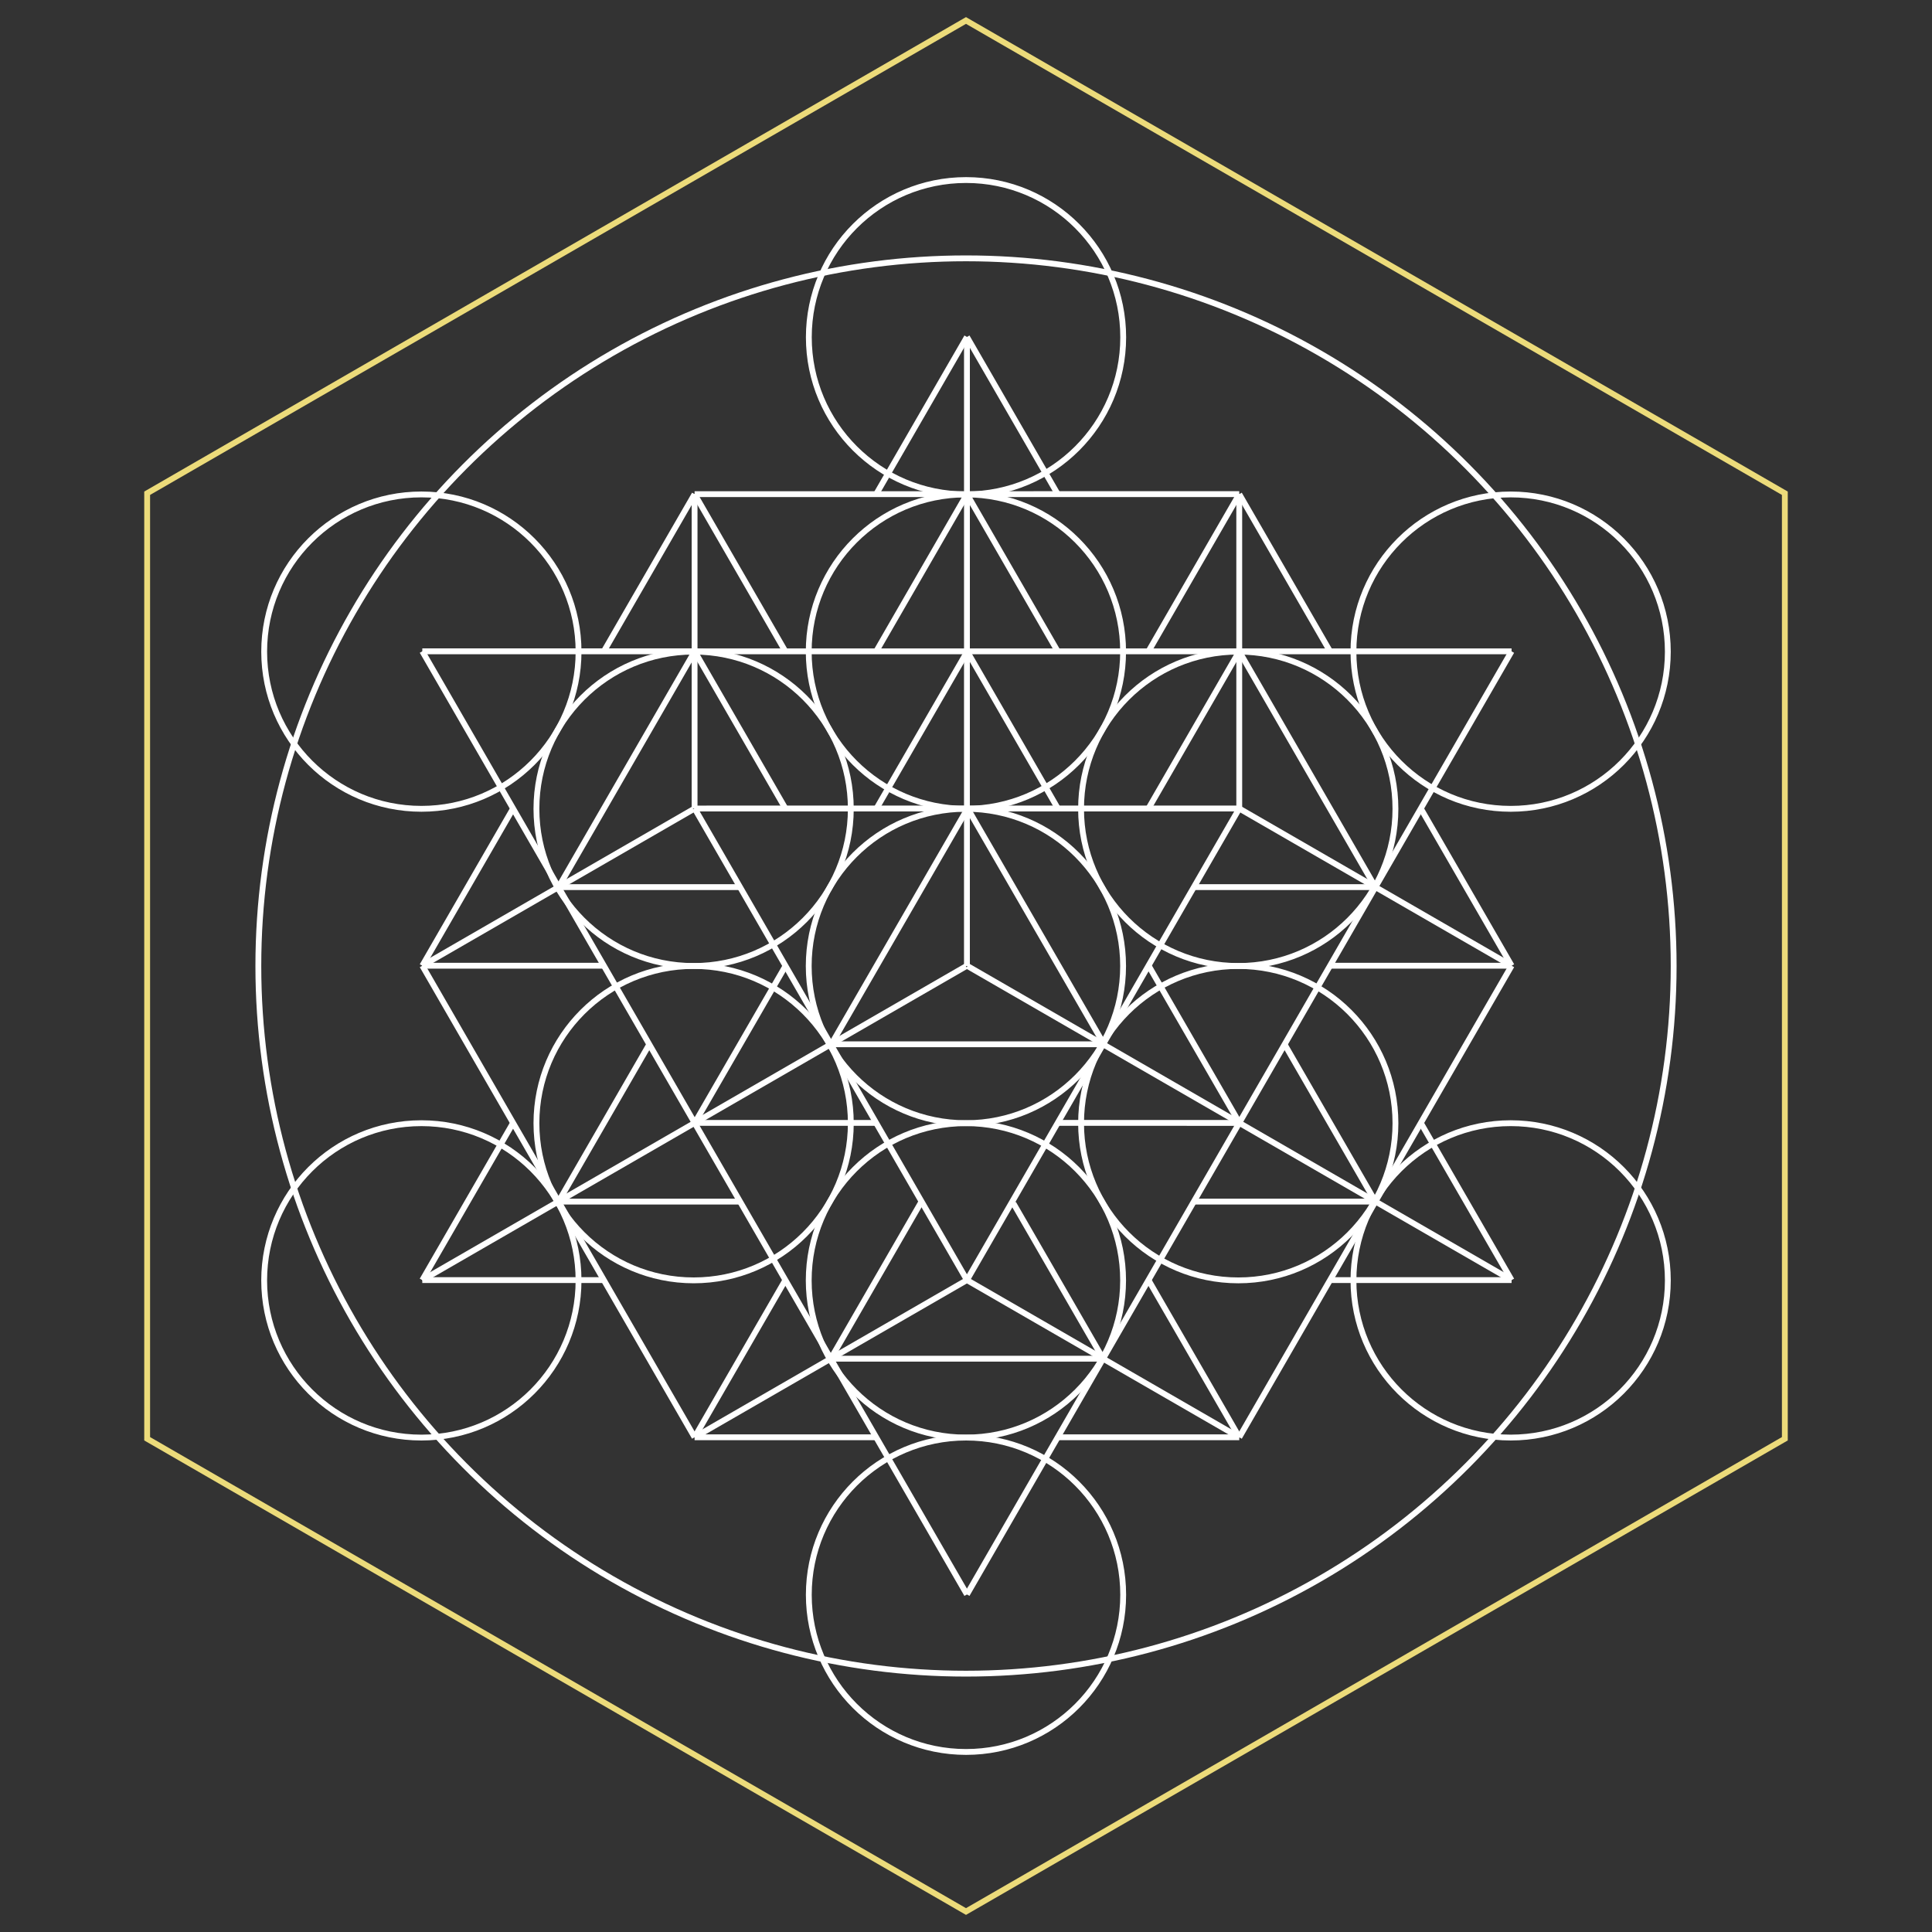 <?xml version="1.0" encoding="utf-8"?>
<!-- Generator: Adobe Illustrator 16.0.0, SVG Export Plug-In . SVG Version: 6.00 Build 0)  -->
<!DOCTYPE svg PUBLIC "-//W3C//DTD SVG 1.1//EN" "http://www.w3.org/Graphics/SVG/1.1/DTD/svg11.dtd">
<svg version="1.1" xmlns="http://www.w3.org/2000/svg" xmlns:xlink="http://www.w3.org/1999/xlink" x="0px" y="0px"
	 width="1984.252px" height="1984.252px" viewBox="0 0 1984.252 1984.252" enable-background="new 0 0 1984.252 1984.252"
	 xml:space="preserve">
<rect x="0" y="0" width="1984.252" height="1984.252" fill="#333333" stroke="none"/>
<g id="back" display="none">
	<rect id="image" y="-13.988" display="inline" fill="#130E22" width="1984.252" height="2012.229"/>
</g>
<g id="fol" display="none">
	<g id="folGroup" display="inline">
		<g id="rotation_1_1_">
			<path fill="none" stroke="#FFFFFF" stroke-width="6" stroke-miterlimit="10" d="M1153.493,992.146
				c0,89.162-72.295,161.414-161.386,161.414c-89.201,0-161.497-72.252-161.497-161.414c0-89.217,72.296-161.469,161.497-161.469
				C1081.198,830.677,1153.493,902.929,1153.493,992.146z"/>
			<path fill="none" stroke="#FFFFFF" stroke-width="6" stroke-miterlimit="10" d="M1153.493,1153.589
				c0,89.16-72.295,161.412-161.386,161.412c-89.201,0-161.497-72.252-161.497-161.412c0-89.219,72.296-161.471,161.497-161.471
				C1081.198,992.118,1153.493,1064.37,1153.493,1153.589z"/>
			<path fill="none" stroke="#FFFFFF" stroke-width="6" stroke-miterlimit="10" d="M1293.342,1072.868
				c0,89.16-72.294,161.412-161.386,161.412c-89.201,0-161.496-72.252-161.496-161.412c0-89.219,72.295-161.471,161.496-161.471
				C1221.048,911.397,1293.342,983.649,1293.342,1072.868z"/>
			<path fill="none" stroke="#FFFFFF" stroke-width="6" stroke-miterlimit="10" d="M1293.334,911.426
				c0,89.159-72.294,161.413-161.386,161.413c-89.201,0-161.496-72.254-161.496-161.413c0-89.218,72.295-161.47,161.496-161.47
				C1221.04,749.956,1293.334,822.208,1293.334,911.426z"/>
			<path fill="none" stroke="#FFFFFF" stroke-width="6" stroke-miterlimit="10" d="M1153.493,830.704
				c0,89.161-72.295,161.414-161.386,161.414c-89.202,0-161.496-72.253-161.496-161.414c0-89.216,72.294-161.469,161.496-161.469
				C1081.198,669.235,1153.493,741.488,1153.493,830.704z"/>
			<path fill="none" stroke="#FFFFFF" stroke-width="6" stroke-miterlimit="10" d="M1013.651,911.426
				c0,89.159-72.294,161.413-161.386,161.413c-89.201,0-161.497-72.254-161.497-161.413c0-89.218,72.296-161.47,161.497-161.47
				C941.357,749.956,1013.651,822.208,1013.651,911.426z"/>
			<path fill="none" stroke="#FFFFFF" stroke-width="6" stroke-miterlimit="10" d="M1013.651,1072.868
				c0,89.16-72.295,161.412-161.386,161.412c-89.202,0-161.497-72.252-161.497-161.412c0-89.219,72.295-161.472,161.497-161.472
				C941.356,911.396,1013.651,983.649,1013.651,1072.868z"/>
		</g>
		<g id="rotation_2_1_">
			<path fill="none" stroke="#FFFFFF" stroke-width="6" stroke-miterlimit="10" d="M1013.651,749.984
				c0,89.16-72.294,161.413-161.386,161.413c-89.201,0-161.497-72.253-161.497-161.413c0-89.218,72.296-161.47,161.497-161.47
				C941.357,588.515,1013.651,660.767,1013.651,749.984z"/>
			<path fill="none" stroke="#FFFFFF" stroke-width="6" stroke-miterlimit="10" d="M873.834,992.146
				c0,89.162-72.294,161.414-161.386,161.414c-89.201,0-161.497-72.252-161.497-161.414c0-89.217,72.296-161.47,161.497-161.47
				C801.54,830.676,873.834,902.929,873.834,992.146z"/>
			<path fill="none" stroke="#FFFFFF" stroke-width="6" stroke-miterlimit="10" d="M1013.651,1234.31
				c0,89.16-72.295,161.412-161.386,161.412c-89.202,0-161.497-72.252-161.497-161.412c0-89.219,72.295-161.471,161.497-161.471
				C941.356,1072.839,1013.651,1145.091,1013.651,1234.31z"/>
			<path fill="none" stroke="#FFFFFF" stroke-width="6" stroke-miterlimit="10" d="M1293.342,1234.308
				c0,89.16-72.296,161.414-161.387,161.414c-89.201,0-161.496-72.254-161.496-161.414c0-89.219,72.295-161.471,161.496-161.471
				C1221.046,1072.837,1293.342,1145.089,1293.342,1234.308z"/>
			<path fill="none" stroke="#FFFFFF" stroke-width="6" stroke-miterlimit="10" d="M1433.191,992.146
				c0,89.162-72.294,161.414-161.386,161.414c-89.201,0-161.497-72.252-161.497-161.414c0-89.217,72.296-161.47,161.497-161.47
				C1360.897,830.676,1433.191,902.929,1433.191,992.146z"/>
			<path fill="none" stroke="#FFFFFF" stroke-width="6" stroke-miterlimit="10" d="M1293.334,749.984
				c0,89.16-72.294,161.413-161.386,161.413c-89.201,0-161.496-72.253-161.496-161.413c0-89.218,72.295-161.471,161.496-161.471
				C1221.04,588.514,1293.334,660.767,1293.334,749.984z"/>
		</g>
		<g id="rotation_3_1_">
			<path fill="none" stroke="#FFFFFF" stroke-width="6" stroke-miterlimit="10" d="M1153.493,669.265
				c0,89.16-72.295,161.414-161.386,161.414c-89.201,0-161.497-72.254-161.497-161.414c0-89.218,72.296-161.47,161.497-161.47
				C1081.198,507.795,1153.493,580.047,1153.493,669.265z"/>
			<path fill="none" stroke="#FFFFFF" stroke-width="6" stroke-miterlimit="10" d="M873.834,830.704
				c0,89.16-72.294,161.414-161.386,161.414c-89.201,0-161.497-72.254-161.497-161.414c0-89.218,72.296-161.47,161.497-161.47
				C801.54,669.234,873.834,741.486,873.834,830.704z"/>
			<path fill="none" stroke="#FFFFFF" stroke-width="6" stroke-miterlimit="10" d="M873.837,1153.575
				c0,89.162-72.295,161.414-161.386,161.414c-89.201,0-161.497-72.252-161.497-161.414c0-89.217,72.296-161.469,161.497-161.469
				C801.542,992.106,873.837,1064.358,873.837,1153.575z"/>
			<path fill="none" stroke="#FFFFFF" stroke-width="6" stroke-miterlimit="10" d="M1153.494,1315.03
				c0,89.16-72.295,161.412-161.386,161.412c-89.201,0-161.497-72.252-161.497-161.412c0-89.219,72.296-161.471,161.497-161.471
				C1081.199,1153.56,1153.494,1225.812,1153.494,1315.03z"/>
			<path fill="none" stroke="#FFFFFF" stroke-width="6" stroke-miterlimit="10" d="M1433.204,1153.589
				c0,89.162-72.295,161.414-161.386,161.414c-89.201,0-161.497-72.252-161.497-161.414c0-89.219,72.296-161.471,161.497-161.471
				C1360.909,992.118,1433.204,1064.37,1433.204,1153.589z"/>
			<path fill="none" stroke="#FFFFFF" stroke-width="6" stroke-miterlimit="10" d="M1433.192,830.704
				c0,89.161-72.294,161.414-161.386,161.414c-89.201,0-161.497-72.253-161.497-161.414c0-89.218,72.296-161.469,161.497-161.469
				C1360.898,669.235,1433.192,741.486,1433.192,830.704z"/>
		</g>
		<g id="rotation_4_1_">
			<path fill="none" stroke="#FFFFFF" stroke-width="6" stroke-miterlimit="10" d="M1013.651,588.543
				c0,89.161-72.293,161.413-161.385,161.413c-89.201,0-161.497-72.252-161.497-161.413c0-89.218,72.296-161.47,161.497-161.47
				C941.358,427.073,1013.651,499.325,1013.651,588.543z"/>
			<path fill="none" stroke="#FFFFFF" stroke-width="6" stroke-miterlimit="10" d="M873.813,669.274
				c0,89.161-72.295,161.413-161.386,161.413c-89.201,0-161.497-72.252-161.497-161.413c0-89.219,72.296-161.47,161.497-161.47
				C801.519,507.805,873.813,580.056,873.813,669.274z"/>
			<path fill="none" stroke="#FFFFFF" stroke-width="6" stroke-miterlimit="10" d="M733.996,911.434
				c0,89.161-72.295,161.413-161.386,161.413c-89.202,0-161.497-72.252-161.497-161.413c0-89.218,72.295-161.47,161.497-161.47
				C661.701,749.964,733.996,822.216,733.996,911.434z"/>
			<path fill="none" stroke="#FFFFFF" stroke-width="6" stroke-miterlimit="10" d="M734.008,1072.876
				c0,89.162-72.295,161.414-161.386,161.414c-89.201,0-161.497-72.252-161.497-161.414c0-89.219,72.296-161.47,161.497-161.47
				C661.713,911.406,734.008,983.657,734.008,1072.876z"/>
			<path fill="none" stroke="#FFFFFF" stroke-width="6" stroke-miterlimit="10" d="M873.849,1315.019
				c0,89.16-72.295,161.412-161.386,161.412c-89.201,0-161.497-72.252-161.497-161.412c0-89.219,72.296-161.471,161.497-161.471
				C801.554,1153.548,873.849,1225.8,873.849,1315.019z"/>
			<path fill="none" stroke="#FFFFFF" stroke-width="6" stroke-miterlimit="10" d="M1293.341,1395.761
				c0,89.162-72.294,161.414-161.385,161.414c-89.201,0-161.496-72.252-161.496-161.414c0-89.219,72.295-161.469,161.496-161.469
				C1221.047,1234.292,1293.341,1306.542,1293.341,1395.761z"/>
			<path fill="none" stroke="#FFFFFF" stroke-width="6" stroke-miterlimit="10" d="M1433.216,1315.042
				c0,89.16-72.294,161.414-161.386,161.414c-89.201,0-161.497-72.254-161.497-161.414c0-89.217,72.296-161.469,161.497-161.469
				C1360.922,1153.573,1433.216,1225.825,1433.216,1315.042z"/>
			<path fill="none" stroke="#FFFFFF" stroke-width="6" stroke-miterlimit="10" d="M1573.044,1072.853
				c0,89.162-72.294,161.414-161.384,161.414c-89.202,0-161.498-72.252-161.498-161.414c0-89.217,72.296-161.469,161.498-161.469
				C1500.75,911.384,1573.044,983.636,1573.044,1072.853z"/>
			<path fill="none" stroke="#FFFFFF" stroke-width="6" stroke-miterlimit="10" d="M1573.058,911.424
				c0,89.161-72.295,161.413-161.386,161.413c-89.201,0-161.497-72.252-161.497-161.413c0-89.219,72.296-161.47,161.497-161.47
				C1500.763,749.954,1573.058,822.205,1573.058,911.424z"/>
			<path fill="none" stroke="#FFFFFF" stroke-width="6" stroke-miterlimit="10" d="M1433.193,669.264
				c0,89.161-72.294,161.413-161.386,161.413c-89.201,0-161.497-72.252-161.497-161.413c0-89.218,72.296-161.47,161.497-161.47
				C1360.899,507.794,1433.193,580.046,1433.193,669.264z"/>
			<path fill="none" stroke="#FFFFFF" stroke-width="6" stroke-miterlimit="10" d="M1293.379,588.542
				c0,89.161-72.295,161.414-161.385,161.414c-89.201,0-161.497-72.253-161.497-161.414c0-89.218,72.296-161.469,161.497-161.469
				C1221.084,427.073,1293.379,499.324,1293.379,588.542z"/>
			<path fill="none" stroke="#FFFFFF" stroke-width="6" stroke-miterlimit="10" d="M1013.707,1395.763
				c0,89.16-72.295,161.414-161.385,161.414c-89.202,0-161.497-72.254-161.497-161.414c0-89.219,72.295-161.469,161.497-161.469
				C941.412,1234.294,1013.707,1306.544,1013.707,1395.763z"/>
		</g>
		<g id="rotation_5_1_">
			<path fill="none" stroke="#FFFFFF" stroke-width="6" stroke-miterlimit="10" d="M1153.549,507.823
				c0,89.161-72.295,161.414-161.385,161.414c-89.201,0-161.497-72.253-161.497-161.414c0-89.218,72.296-161.469,161.497-161.469
				C1081.254,346.354,1153.549,418.605,1153.549,507.823z"/>
			<path fill="none" stroke="#FFFFFF" stroke-width="6" stroke-miterlimit="10" d="M873.869,507.833
				c0,89.161-72.294,161.414-161.385,161.414c-89.201,0-161.497-72.253-161.497-161.414c0-89.218,72.296-161.469,161.497-161.469
				C801.575,346.364,873.869,418.615,873.869,507.833z"/>
			<path fill="none" stroke="#FFFFFF" stroke-width="6" stroke-miterlimit="10" d="M733.996,750.004
				c0,89.161-72.294,161.413-161.385,161.413c-89.202,0-161.497-72.252-161.497-161.413c0-89.218,72.295-161.47,161.497-161.47
				C661.702,588.534,733.996,660.786,733.996,750.004z"/>
			<path fill="none" stroke="#FFFFFF" stroke-width="6" stroke-miterlimit="10" d="M594.195,992.147
				c0,89.162-72.295,161.414-161.386,161.414c-89.201,0-161.496-72.252-161.496-161.414c0-89.219,72.295-161.47,161.496-161.47
				C521.9,830.678,594.195,902.929,594.195,992.147z"/>
			<path fill="none" stroke="#FFFFFF" stroke-width="6" stroke-miterlimit="10" d="M734.022,1234.317
				c0,89.162-72.295,161.414-161.386,161.414c-89.201,0-161.497-72.252-161.497-161.414c0-89.219,72.296-161.469,161.497-161.469
				C661.728,1072.849,734.022,1145.099,734.022,1234.317z"/>
			<path fill="none" stroke="#FFFFFF" stroke-width="6" stroke-miterlimit="10" d="M873.853,1476.448
				c0,89.162-72.294,161.414-161.386,161.414c-89.201,0-161.497-72.252-161.497-161.414c0-89.219,72.296-161.471,161.497-161.471
				C801.559,1314.978,873.853,1387.229,873.853,1476.448z"/>
			<path fill="none" stroke="#FFFFFF" stroke-width="6" stroke-miterlimit="10" d="M1153.542,1476.481
				c0,89.162-72.295,161.414-161.386,161.414c-89.201,0-161.496-72.252-161.496-161.414c0-89.219,72.295-161.469,161.496-161.469
				C1081.247,1315.013,1153.542,1387.263,1153.542,1476.481z"/>
			<path fill="none" stroke="#FFFFFF" stroke-width="6" stroke-miterlimit="10" d="M1433.254,1476.483
				c0,89.162-72.295,161.414-161.386,161.414c-89.201,0-161.497-72.252-161.497-161.414c0-89.219,72.296-161.469,161.497-161.469
				C1360.959,1315.015,1433.254,1387.265,1433.254,1476.483z"/>
			<path fill="none" stroke="#FFFFFF" stroke-width="6" stroke-miterlimit="10" d="M1573.071,1234.308
				c0,89.162-72.295,161.414-161.386,161.414c-89.2,0-161.497-72.252-161.497-161.414c0-89.219,72.297-161.471,161.497-161.471
				C1500.776,1072.837,1573.071,1145.089,1573.071,1234.308z"/>
			<path fill="none" stroke="#FFFFFF" stroke-width="6" stroke-miterlimit="10" d="M1712.903,992.157
				c0,89.162-72.294,161.416-161.386,161.416c-89.202,0-161.497-72.254-161.497-161.416c0-89.217,72.295-161.469,161.497-161.469
				C1640.609,830.688,1712.903,902.94,1712.903,992.157z"/>
			<path fill="none" stroke="#FFFFFF" stroke-width="6" stroke-miterlimit="10" d="M1573.063,749.994
				c0,89.161-72.295,161.414-161.387,161.414c-89.202,0-161.496-72.253-161.496-161.414c0-89.219,72.294-161.47,161.496-161.47
				C1500.768,588.524,1573.063,660.775,1573.063,749.994z"/>
			<path fill="none" stroke="#FFFFFF" stroke-width="6" stroke-miterlimit="10" d="M1433.231,507.822
				c0,89.162-72.294,161.415-161.386,161.415c-89.202,0-161.497-72.253-161.497-161.415c0-89.218,72.295-161.469,161.497-161.469
				C1360.938,346.354,1433.231,418.604,1433.231,507.822z"/>
		</g>
		<g id="rotation_6_1_">
			<path fill="none" stroke="#FFFFFF" stroke-width="6" stroke-miterlimit="10" d="M1013.713,427.102
				c0,89.162-72.295,161.415-161.386,161.415c-89.203,0-161.497-72.253-161.497-161.415c0-89.218,72.294-161.469,161.497-161.469
				C941.418,265.633,1013.713,337.884,1013.713,427.102z"/>
			<path fill="none" stroke="#FFFFFF" stroke-width="6" stroke-miterlimit="10" d="M734.011,588.541
				c0,89.161-72.294,161.414-161.385,161.414c-89.201,0-161.497-72.253-161.497-161.414c0-89.219,72.296-161.47,161.497-161.47
				C661.717,427.071,734.011,499.322,734.011,588.541z"/>
			<path fill="none" stroke="#FFFFFF" stroke-width="6" stroke-miterlimit="10" d="M594.178,830.717
				c0,89.162-72.295,161.415-161.386,161.415c-89.201,0-161.497-72.253-161.497-161.415c0-89.218,72.296-161.469,161.497-161.469
				C521.883,669.248,594.178,741.499,594.178,830.717z"/>
			<path fill="none" stroke="#FFFFFF" stroke-width="6" stroke-miterlimit="10" d="M594.199,1153.601
				c0,89.162-72.294,161.414-161.386,161.414c-89.201,0-161.496-72.252-161.496-161.414c0-89.217,72.295-161.469,161.496-161.469
				C521.905,992.132,594.199,1064.384,594.199,1153.601z"/>
			<path fill="none" stroke="#FFFFFF" stroke-width="6" stroke-miterlimit="10" d="M734.038,1395.749
				c0,89.162-72.295,161.414-161.386,161.414c-89.201,0-161.497-72.252-161.497-161.414c0-89.219,72.296-161.469,161.497-161.469
				C661.743,1234.28,734.038,1306.53,734.038,1395.749z"/>
			<path fill="none" stroke="#FFFFFF" stroke-width="6" stroke-miterlimit="10" d="M1013.711,1557.204
				c0,89.162-72.294,161.414-161.385,161.414c-89.202,0-161.497-72.252-161.497-161.414c0-89.219,72.295-161.469,161.497-161.469
				C941.417,1395.735,1013.711,1467.985,1013.711,1557.204z"/>
			<path fill="none" stroke="#FFFFFF" stroke-width="6" stroke-miterlimit="10" d="M1293.401,1557.202
				c0,89.162-72.295,161.416-161.386,161.416c-89.2,0-161.496-72.254-161.496-161.416c0-89.217,72.296-161.467,161.496-161.467
				C1221.106,1395.735,1293.401,1467.985,1293.401,1557.202z"/>
			<path fill="none" stroke="#FFFFFF" stroke-width="6" stroke-miterlimit="10" d="M1573.108,1395.749
				c0,89.162-72.294,161.414-161.386,161.414c-89.201,0-161.497-72.252-161.497-161.414c0-89.219,72.296-161.469,161.497-161.469
				C1500.814,1234.28,1573.108,1306.53,1573.108,1395.749z"/>
			<path fill="none" stroke="#FFFFFF" stroke-width="6" stroke-miterlimit="10" d="M1712.919,1153.591
				c0,89.16-72.294,161.412-161.386,161.412c-89.202,0-161.497-72.252-161.497-161.412c0-89.219,72.295-161.471,161.497-161.471
				C1640.625,992.12,1712.919,1064.372,1712.919,1153.591z"/>
			<path fill="none" stroke="#FFFFFF" stroke-width="6" stroke-miterlimit="10" d="M1712.931,830.717
				c0,89.162-72.295,161.415-161.386,161.415c-89.203,0-161.497-72.253-161.497-161.415c0-89.218,72.294-161.469,161.497-161.469
				C1640.636,669.248,1712.931,741.499,1712.931,830.717z"/>
			<path fill="none" stroke="#FFFFFF" stroke-width="6" stroke-miterlimit="10" d="M1573.1,588.564
				c0,89.161-72.294,161.414-161.386,161.414c-89.201,0-161.497-72.253-161.497-161.414c0-89.219,72.296-161.47,161.497-161.47
				C1500.806,427.095,1573.1,499.346,1573.1,588.564z"/>
			<path fill="none" stroke="#FFFFFF" stroke-width="6" stroke-miterlimit="10" d="M1293.418,427.102
				c0,89.162-72.295,161.414-161.386,161.414c-89.201,0-161.497-72.252-161.497-161.414c0-89.218,72.296-161.47,161.497-161.47
				C1221.123,265.632,1293.418,337.884,1293.418,427.102z"/>
		</g>
		<g id="rotation_7_1_">
			<path fill="none" stroke="#FFFFFF" stroke-width="6" stroke-miterlimit="10" d="M1153.598,346.383
				c0,89.161-72.295,161.414-161.386,161.414c-89.201,0-161.496-72.253-161.496-161.414c0-89.219,72.295-161.47,161.496-161.47
				C1081.303,184.913,1153.598,257.164,1153.598,346.383z"/>
			<path fill="none" stroke="#FFFFFF" stroke-width="6" stroke-miterlimit="10" d="M594.215,669.276
				c0,89.162-72.295,161.414-161.386,161.414c-89.201,0-161.497-72.252-161.497-161.414c0-89.218,72.296-161.469,161.497-161.469
				C521.92,507.808,594.215,580.059,594.215,669.276z"/>
			<path fill="none" stroke="#FFFFFF" stroke-width="6" stroke-miterlimit="10" d="M594.203,1315.042
				c0,89.164-72.294,161.416-161.386,161.416c-89.201,0-161.497-72.252-161.497-161.416c0-89.217,72.296-161.467,161.497-161.467
				C521.909,1153.575,594.203,1225.825,594.203,1315.042z"/>
			<path fill="none" stroke="#FFFFFF" stroke-width="6" stroke-miterlimit="10" d="M1712.957,1315.032
				c0,89.162-72.295,161.414-161.386,161.414c-89.201,0-161.497-72.252-161.497-161.414c0-89.219,72.296-161.469,161.497-161.469
				C1640.662,1153.563,1712.957,1225.813,1712.957,1315.032z"/>
			<path fill="none" stroke="#FFFFFF" stroke-width="6" stroke-miterlimit="10" d="M1712.946,669.287
				c0,89.162-72.295,161.414-161.386,161.414c-89.202,0-161.497-72.252-161.497-161.414c0-89.218,72.295-161.469,161.497-161.469
				C1640.651,507.818,1712.946,580.069,1712.946,669.287z"/>
			<path fill="none" stroke="#FFFFFF" stroke-width="6" stroke-miterlimit="10" d="M1153.58,1637.923
				c0,89.162-72.295,161.416-161.387,161.416c-89.2,0-161.496-72.254-161.496-161.416c0-89.217,72.296-161.467,161.496-161.467
				C1081.285,1476.456,1153.58,1548.706,1153.58,1637.923z"/>
		</g>
	</g>
</g>
<g id="FruitOfLife">
	<g id="FruitGroup">
		<path fill="none" stroke="#FFFFFF" stroke-width="6" stroke-miterlimit="10" d="M1153.48,992.146
			c0,89.162-72.295,161.414-161.386,161.414c-89.201,0-161.497-72.252-161.497-161.414c0-89.217,72.296-161.469,161.497-161.469
			C1081.186,830.677,1153.48,902.929,1153.48,992.146z"/>
		<path fill="none" stroke="#FFFFFF" stroke-width="6" stroke-miterlimit="10" d="M1153.48,669.265
			c0,89.16-72.295,161.414-161.386,161.414c-89.201,0-161.497-72.254-161.497-161.414c0-89.218,72.296-161.47,161.497-161.47
			C1081.186,507.795,1153.48,580.047,1153.48,669.265z"/>
		<path fill="none" stroke="#FFFFFF" stroke-width="6" stroke-miterlimit="10" d="M873.821,830.704
			c0,89.16-72.294,161.414-161.386,161.414c-89.201,0-161.497-72.254-161.497-161.414c0-89.218,72.296-161.47,161.497-161.47
			C801.527,669.234,873.821,741.486,873.821,830.704z"/>
		<path fill="none" stroke="#FFFFFF" stroke-width="6" stroke-miterlimit="10" d="M873.824,1153.575
			c0,89.162-72.294,161.414-161.386,161.414c-89.201,0-161.497-72.252-161.497-161.414c0-89.217,72.296-161.469,161.497-161.469
			C801.529,992.106,873.824,1064.358,873.824,1153.575z"/>
		<path fill="none" stroke="#FFFFFF" stroke-width="6" stroke-miterlimit="10" d="M1153.481,1315.03
			c0,89.16-72.295,161.412-161.386,161.412c-89.202,0-161.497-72.252-161.497-161.412c0-89.219,72.295-161.471,161.497-161.471
			C1081.187,1153.56,1153.481,1225.812,1153.481,1315.03z"/>
		<path fill="none" stroke="#FFFFFF" stroke-width="6" stroke-miterlimit="10" d="M1433.191,1153.589
			c0,89.162-72.295,161.414-161.386,161.414c-89.201,0-161.497-72.252-161.497-161.414c0-89.219,72.296-161.471,161.497-161.471
			C1360.896,992.118,1433.191,1064.37,1433.191,1153.589z"/>
		<path fill="none" stroke="#FFFFFF" stroke-width="6" stroke-miterlimit="10" d="M1433.18,830.704
			c0,89.161-72.294,161.414-161.386,161.414c-89.201,0-161.497-72.253-161.497-161.414c0-89.218,72.296-161.469,161.497-161.469
			C1360.886,669.235,1433.18,741.486,1433.18,830.704z"/>
		<path fill="none" stroke="#FFFFFF" stroke-width="6" stroke-miterlimit="10" d="M1153.585,346.383
			c0,89.161-72.295,161.414-161.386,161.414c-89.201,0-161.497-72.253-161.497-161.414c0-89.219,72.295-161.47,161.497-161.47
			C1081.29,184.913,1153.585,257.164,1153.585,346.383z"/>
		<path fill="none" stroke="#FFFFFF" stroke-width="6" stroke-miterlimit="10" d="M594.202,669.276
			c0,89.162-72.294,161.414-161.386,161.414c-89.201,0-161.497-72.252-161.497-161.414c0-89.218,72.296-161.469,161.497-161.469
			C521.907,507.808,594.202,580.059,594.202,669.276z"/>
		<path fill="none" stroke="#FFFFFF" stroke-width="6" stroke-miterlimit="10" d="M594.19,1315.042
			c0,89.164-72.294,161.416-161.386,161.416c-89.201,0-161.497-72.252-161.497-161.416c0-89.217,72.296-161.467,161.497-161.467
			C521.896,1153.575,594.19,1225.825,594.19,1315.042z"/>
		<path fill="none" stroke="#FFFFFF" stroke-width="6" stroke-miterlimit="10" d="M1712.944,1315.032
			c0,89.162-72.295,161.414-161.386,161.414c-89.201,0-161.497-72.252-161.497-161.414c0-89.219,72.296-161.469,161.497-161.469
			C1640.649,1153.563,1712.944,1225.813,1712.944,1315.032z"/>
		<path fill="none" stroke="#FFFFFF" stroke-width="6" stroke-miterlimit="10" d="M1712.934,669.287
			c0,89.162-72.295,161.414-161.386,161.414c-89.202,0-161.497-72.252-161.497-161.414c0-89.218,72.295-161.469,161.497-161.469
			C1640.639,507.818,1712.934,580.069,1712.934,669.287z"/>
		<path fill="none" stroke="#FFFFFF" stroke-width="6" stroke-miterlimit="10" d="M1153.567,1637.923
			c0,89.162-72.295,161.416-161.387,161.416c-89.201,0-161.497-72.254-161.497-161.416c0-89.217,72.295-161.467,161.497-161.467
			C1081.272,1476.456,1153.567,1548.706,1153.567,1637.923z"/>
	</g>
</g>
<g id="_x36_4tetra">
	<g id="_x36_4TetraGroup">
		
			<line fill="none" stroke="#FFFFFF" stroke-width="6" stroke-miterlimit="10" x1="993.102" y1="346.06" x2="993.083" y2="992.126"/>
		
			<line fill="none" stroke="#FFFFFF" stroke-width="6" stroke-miterlimit="10" x1="992.126" y1="992.392" x2="433.705" y2="1314.722"/>
		
			<line fill="none" stroke="#FFFFFF" stroke-width="6" stroke-miterlimit="10" x1="993.62" y1="992.126" x2="1552.461" y2="1314.71"/>
		
			<line fill="none" stroke="#FFFFFF" stroke-width="6" stroke-miterlimit="10" x1="1272.854" y1="830.433" x2="1552.494" y2="991.837"/>
		
			<line fill="none" stroke="#FFFFFF" stroke-width="6" stroke-miterlimit="10" x1="992.758" y1="1314.878" x2="713.36" y2="1476.126"/>
		
			<line fill="none" stroke="#FFFFFF" stroke-width="6" stroke-miterlimit="10" x1="713.366" y1="830.382" x2="713.371" y2="507.511"/>
		
			<line fill="none" stroke="#FFFFFF" stroke-width="6" stroke-miterlimit="10" x1="1272.765" y1="507.5" x2="1272.771" y2="830.409"/>
		
			<line fill="none" stroke="#FFFFFF" stroke-width="6" stroke-miterlimit="10" x1="1272.779" y1="1476.161" x2="992.988" y2="1314.655"/>
		
			<line fill="none" stroke="#FFFFFF" stroke-width="6" stroke-miterlimit="10" x1="433.74" y1="991.837" x2="712.087" y2="831.157"/>
		
			<line fill="none" stroke="#FFFFFF" stroke-width="6" stroke-miterlimit="10" x1="527.035" y1="830.251" x2="433.74" y2="991.837"/>
		
			<line fill="none" stroke="#FFFFFF" stroke-width="6" stroke-miterlimit="10" x1="713.376" y1="507.511" x2="620.067" y2="669.121"/>
		
			<line fill="none" stroke="#FFFFFF" stroke-width="6" stroke-miterlimit="10" x1="433.74" y1="991.837" x2="713.36" y2="1476.126"/>
		
			<line fill="none" stroke="#FFFFFF" stroke-width="6" stroke-miterlimit="10" x1="1086.005" y1="1476.138" x2="1272.779" y2="1476.149"/>
		
			<line fill="none" stroke="#FFFFFF" stroke-width="6" stroke-miterlimit="10" x1="713.36" y1="1476.138" x2="899.942" y2="1476.149"/>
		
			<line fill="none" stroke="#FFFFFF" stroke-width="6" stroke-miterlimit="10" x1="1272.779" y1="1476.161" x2="1552.494" y2="991.837"/>
		
			<line fill="none" stroke="#FFFFFF" stroke-width="6" stroke-miterlimit="10" x1="1552.494" y1="991.837" x2="1458.968" y2="829.905"/>
		
			<line fill="none" stroke="#FFFFFF" stroke-width="6" stroke-miterlimit="10" x1="1366.599" y1="669.978" x2="1272.757" y2="507.5"/>
		
			<line fill="none" stroke="#FFFFFF" stroke-width="6" stroke-miterlimit="10" x1="1272.757" y1="507.5" x2="713.376" y2="507.511"/>
		
			<line fill="none" stroke="#FFFFFF" stroke-width="6" stroke-miterlimit="10" x1="1365.475" y1="1314.716" x2="1552.461" y2="1314.714"/>
		
			<line fill="none" stroke="#FFFFFF" stroke-width="6" stroke-miterlimit="10" x1="433.705" y1="1314.716" x2="620.708" y2="1314.714"/>
		
			<line fill="none" stroke="#FFFFFF" stroke-width="6" stroke-miterlimit="10" x1="1552.448" y1="668.965" x2="433.725" y2="668.935"/>
		
			<line fill="none" stroke="#FFFFFF" stroke-width="6" stroke-miterlimit="10" x1="1365.943" y1="991.837" x2="1552.494" y2="991.837"/>
		
			<line fill="none" stroke="#FFFFFF" stroke-width="6" stroke-miterlimit="10" x1="433.74" y1="991.837" x2="619.992" y2="991.837"/>
		
			<line fill="none" stroke="#FFFFFF" stroke-width="6" stroke-miterlimit="10" x1="1273.014" y1="830.372" x2="713.134" y2="830.382"/>
		
			<line fill="none" stroke="#FFFFFF" stroke-width="6" stroke-miterlimit="10" x1="1412.579" y1="911.106" x2="1226.789" y2="911.108"/>
		
			<line fill="none" stroke="#FFFFFF" stroke-width="6" stroke-miterlimit="10" x1="760.169" y1="911.106" x2="573.577" y2="911.108"/>
		
			<line fill="none" stroke="#FFFFFF" stroke-width="6" stroke-miterlimit="10" x1="1133.787" y1="1072.532" x2="853.779" y2="1072.542"/>
		
			<line fill="none" stroke="#FFFFFF" stroke-width="6" stroke-miterlimit="10" x1="1273.034" y1="1153.31" x2="1086.005" y2="1153.239"/>
		
			<line fill="none" stroke="#FFFFFF" stroke-width="6" stroke-miterlimit="10" x1="899.942" y1="1153.282" x2="712.916" y2="1153.267"/>
		
			<line fill="none" stroke="#FFFFFF" stroke-width="6" stroke-miterlimit="10" x1="1132.922" y1="1395.44" x2="853.164" y2="1395.44"/>
		
			<line fill="none" stroke="#FFFFFF" stroke-width="6" stroke-miterlimit="10" x1="573.644" y1="911.147" x2="713.48" y2="668.939"/>
		
			<line fill="none" stroke="#FFFFFF" stroke-width="6" stroke-miterlimit="10" x1="666.357" y1="1073.466" x2="573.627" y2="1234.097"/>
		
			<line fill="none" stroke="#FFFFFF" stroke-width="6" stroke-miterlimit="10" x1="992.566" y1="508.454" x2="899.321" y2="669.978"/>
		
			<line fill="none" stroke="#FFFFFF" stroke-width="6" stroke-miterlimit="10" x1="1272.735" y1="668.891" x2="1179.489" y2="830.403"/>
		
			<line fill="none" stroke="#FFFFFF" stroke-width="6" stroke-miterlimit="10" x1="946.627" y1="1233.728" x2="853.216" y2="1395.526"/>
		
			<line fill="none" stroke="#FFFFFF" stroke-width="6" stroke-miterlimit="10" x1="1272.822" y1="830.261" x2="993.041" y2="1314.771"/>
		
			<line fill="none" stroke="#FFFFFF" stroke-width="6" stroke-miterlimit="10" x1="899.324" y1="508.447" x2="993.102" y2="346.06"/>
		
			<line fill="none" stroke="#FFFFFF" stroke-width="6" stroke-miterlimit="10" x1="433.705" y1="1314.722" x2="526.96" y2="1153.239"/>
		
			<line fill="none" stroke="#FFFFFF" stroke-width="6" stroke-miterlimit="10" x1="1552.448" y1="668.965" x2="993.083" y2="1637.583"/>
		
			<line fill="none" stroke="#FFFFFF" stroke-width="6" stroke-miterlimit="10" x1="1272.757" y1="507.5" x2="1179.706" y2="668.623"/>
		
			<line fill="none" stroke="#FFFFFF" stroke-width="6" stroke-miterlimit="10" x1="806.707" y1="1314.491" x2="713.36" y2="1476.126"/>
		
			<line fill="none" stroke="#FFFFFF" stroke-width="6" stroke-miterlimit="10" x1="1319.3" y1="1072.532" x2="1412.588" y2="1234.091"/>
		
			<line fill="none" stroke="#FFFFFF" stroke-width="6" stroke-miterlimit="10" x1="993.057" y1="507.463" x2="1086.612" y2="669.486"/>
		
			<line fill="none" stroke="#FFFFFF" stroke-width="6" stroke-miterlimit="10" x1="713.361" y1="830.251" x2="993.089" y2="1314.743"/>
		
			<line fill="none" stroke="#FFFFFF" stroke-width="6" stroke-miterlimit="10" x1="1040.774" y1="1235.868" x2="1132.914" y2="1395.444"/>
		
			<line fill="none" stroke="#FFFFFF" stroke-width="6" stroke-miterlimit="10" x1="713.443" y1="668.914" x2="806.707" y2="830.44"/>
		
			<line fill="none" stroke="#FFFFFF" stroke-width="6" stroke-miterlimit="10" x1="1272.709" y1="668.94" x2="1412.589" y2="911.217"/>
		
			<line fill="none" stroke="#FFFFFF" stroke-width="6" stroke-miterlimit="10" x1="1179.431" y1="1314.522" x2="1272.779" y2="1476.161"/>
		
			<line fill="none" stroke="#FFFFFF" stroke-width="6" stroke-miterlimit="10" x1="713.376" y1="507.511" x2="806.874" y2="669.409"/>
		
			<line fill="none" stroke="#FFFFFF" stroke-width="6" stroke-miterlimit="10" x1="1459.218" y1="1153.239" x2="1552.461" y2="1314.71"/>
		
			<line fill="none" stroke="#FFFFFF" stroke-width="6" stroke-miterlimit="10" x1="993.102" y1="346.06" x2="1086.875" y2="508.447"/>
		
			<line fill="none" stroke="#FFFFFF" stroke-width="6" stroke-miterlimit="10" x1="993.083" y1="1637.583" x2="433.725" y2="668.935"/>
		
			<line fill="none" stroke="#FFFFFF" stroke-width="6" stroke-miterlimit="10" x1="899.324" y1="831.852" x2="993.374" y2="669.121"/>
		
			<line fill="none" stroke="#FFFFFF" stroke-width="6" stroke-miterlimit="10" x1="713.484" y1="1153.399" x2="806.874" y2="991.813"/>
		
			<line fill="none" stroke="#FFFFFF" stroke-width="6" stroke-miterlimit="10" x1="1179.706" y1="991.813" x2="1273.014" y2="1153.403"/>
		
			<line fill="none" stroke="#FFFFFF" stroke-width="6" stroke-miterlimit="10" x1="993.374" y1="669.121" x2="1086.875" y2="831.047"/>
		
			<line fill="none" stroke="#FFFFFF" stroke-width="6" stroke-miterlimit="10" x1="993.783" y1="830.251" x2="853.779" y2="1072.542"/>
		
			<line fill="none" stroke="#FFFFFF" stroke-width="6" stroke-miterlimit="10" x1="993.783" y1="830.251" x2="1133.787" y2="1072.532"/>
		
			<line fill="none" stroke="#FFFFFF" stroke-width="6" stroke-miterlimit="10" x1="1412.588" y1="1234.091" x2="1225.069" y2="1234.091"/>
		
			<line fill="none" stroke="#FFFFFF" stroke-width="6" stroke-miterlimit="10" x1="573.627" y1="1234.097" x2="760.179" y2="1234.097"/>
		<circle fill="none" stroke="#FFFFFF" stroke-width="6" stroke-miterlimit="10" cx="992.126" cy="992.126" r="726.798"/>
	</g>
</g>
<g id="hexagon">
	<polygon fill="none" stroke="#ECDB7A" stroke-width="6" stroke-miterlimit="10" points="151.141,506.58 992.121,21.034 
		1833.111,506.58 1833.111,1477.672 992.121,1963.218 151.141,1477.672 	"/>
</g>
</svg>
